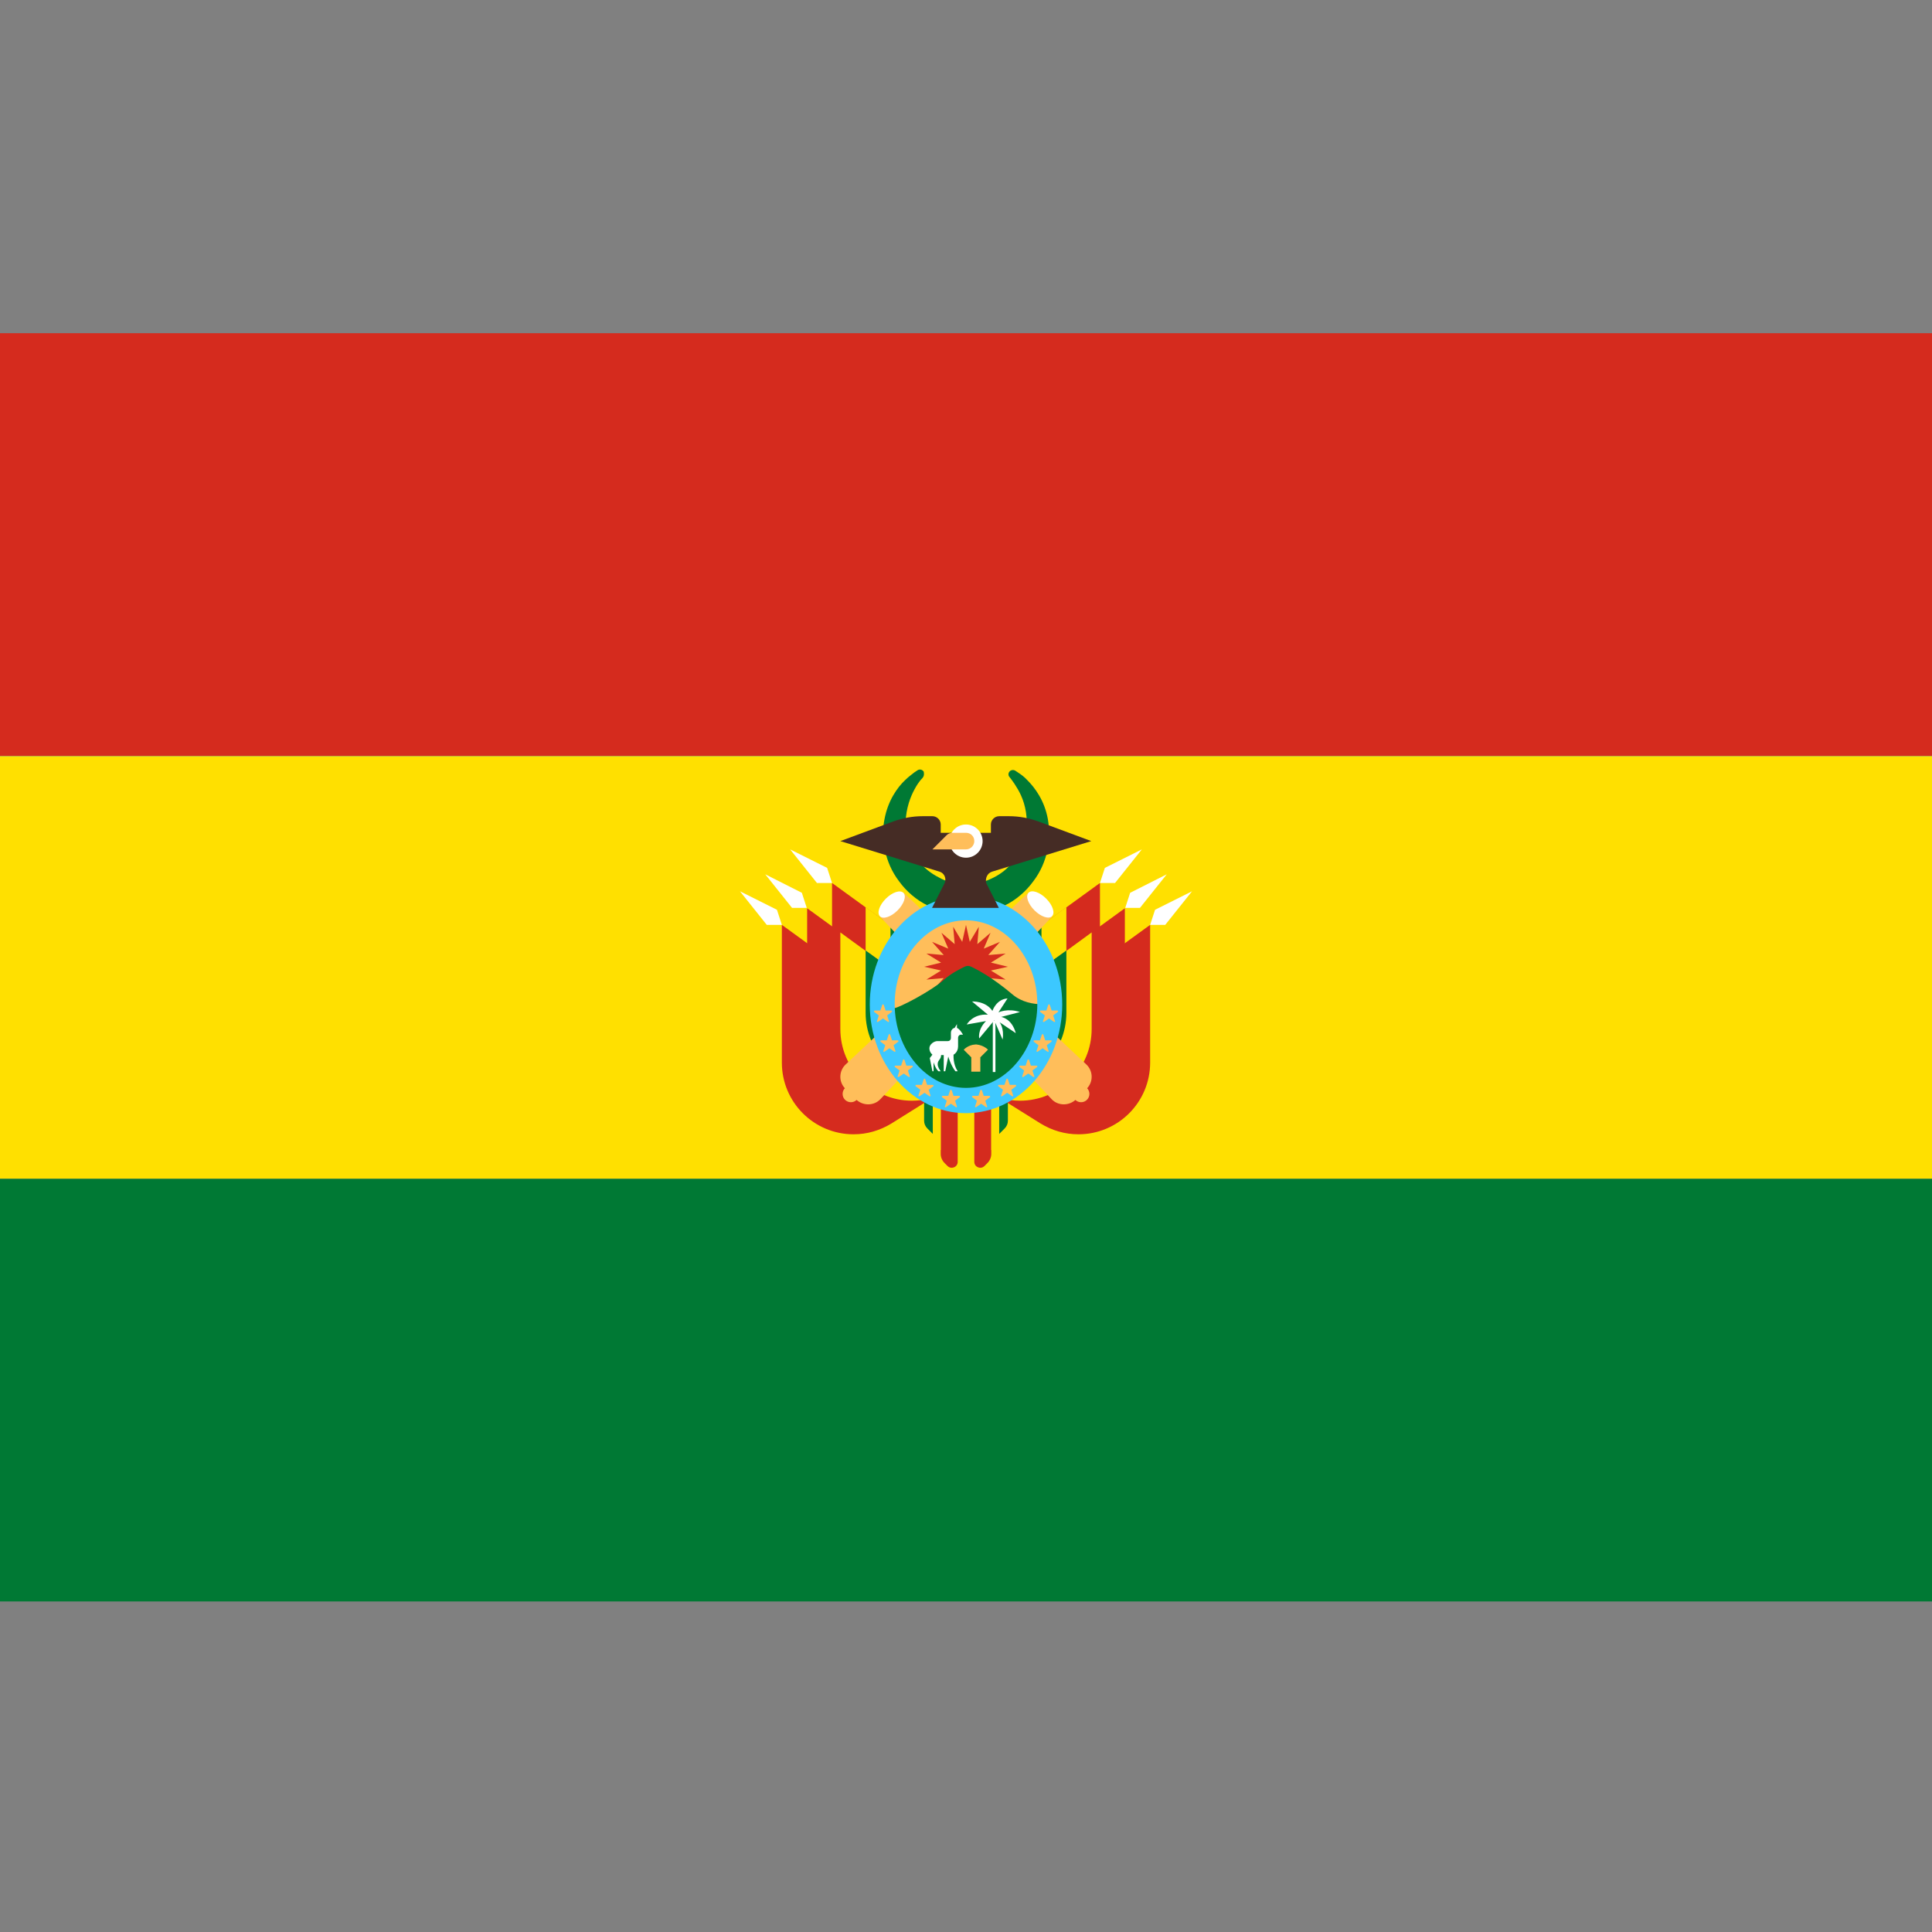 <svg version="1.1" id="Layer_1" xmlns="http://www.w3.org/2000/svg" x="0" y="0" viewBox="0 0 512 512" xml:space="preserve"><rect x="0" y="0" width="512" height="512" fill="#808080" stroke="none"/><style>.st0{fill:#d52b1e}.st1{fill:#ffe000}.st2{fill:#007934}.st3{fill:#fff}.st4{fill:#ffbe5a}</style><path class="st0" d="M0 88.3h512v112H0z"/><path class="st1" d="M0 200.4h512v112H0z"/><path class="st2" d="M0 312.4h512v112H0zM244.6 206s-.2.3-.7.8c-.4.5-.9 1.2-1.5 2.3-1.1 2-2.3 5.1-2.4 8.8 0 1.8.4 4 1 5.7.7 1.9 1.8 3.8 3.2 5.4 1.4 1.7 3.3 2.9 5.3 3.9 1 .5 2.1.8 3.2 1.1.5.2 1.1.2 1.7.3.3.1.6 0 .8.1h.8-.2c.7 0 1.5 0 2.1-.1.5-.1.9-.1 1.5-.3 1.1-.3 2.2-.6 3.2-1.1 2-.9 3.9-2.2 5.3-3.9 1.4-1.6 2.5-3.5 3.2-5.4.6-2 1-3.8 1-5.7 0-3.7-1.2-6.8-2.4-8.8-.6-1-1.1-1.8-1.5-2.3-.4-.5-.6-.8-.6-.8l-.1-.1c-.4-.5-.3-1.2.2-1.6.4-.3.9-.3 1.3-.1l.9.6c.6.4 1.5 1 2.4 2 1.9 1.9 4.5 5.3 5.4 10.3.4 2.4.5 5.2-.1 8.1-.6 2.9-1.8 5.8-3.8 8.4-1.9 2.6-4.5 4.9-7.6 6.4-1.5.8-3.2 1.4-4.9 1.8-.8.2-1.8.3-2.8.5-.9.1-1.5.1-2.2.1h-1.6c-.4 0-.9 0-1.3-.1-.9-.2-1.7-.2-2.6-.5-1.7-.4-3.4-1-4.9-1.8-3.1-1.5-5.7-3.8-7.6-6.4-2-2.6-3.2-5.5-3.8-8.4-.6-3-.6-5.6-.1-8.1.9-4.9 3.4-8.4 5.4-10.3 1-1 1.9-1.6 2.5-2.1l.9-.6c.5-.3 1.2-.2 1.6.4.1.6.1 1.1-.2 1.5z"/><path class="st0" d="M253.8 293.9v14c0 1.4-1.7 2.1-2.7 1.1l-.8-.8c-.6-.6-1-1.5-1-2.4v-11.9h4.5z"/><path class="st1" d="M247.1 291.6v10.1c0 .6.2 1.2.7 1.6l1.5 1.5v-13.3h-2.2z"/><path class="st2" d="M244.9 291.6v5.4c0 .8.3 1.5.9 2.1l1.4 1.4v-8.9h-2.3z"/><path class="st0" d="M258.2 293.9v14c0 1.4 1.7 2.1 2.7 1.1l.8-.8c.6-.6 1-1.5 1-2.4v-11.9h-4.5z"/><path class="st1" d="M264.9 291.6v10.1c0 .6-.2 1.2-.7 1.6l-1.5 1.5v-13.3h2.2z"/><path class="st2" d="M267.1 291.6v5.4c0 .8-.3 1.5-.9 2.1l-1.4 1.4v-8.9h2.3z"/><path class="st0" d="M267.1 251.7l24.4-17.7v36.5c0 10.5-8.5 19-19 19-3.6 0-7-1-10.1-2.9l-13.1-8.2v-26.9l17.8.2z"/><path class="st1" d="M282.6 240.4V266c0 10.5-8.5 19-19 19-1.6 0-3.1-.2-4.6-.6l-9.7-6v-26.9l17.7.3 15.6-11.4z"/><path class="st2" d="M276 245.3v16.5c0 10.5-8.5 19-19 19-1.6 0-3.1-.2-4.6-.6l-3-1.9v-26.9l17.7.3 8.9-6.4z"/><path class="st3" d="M292.8 230l9.8-4.9-7.1 8.9h-4z"/><path class="st0" d="M280.4 262.8l24.4-17.7v36.5c0 10.5-8.5 19-19 19-3.6 0-7-1-10.1-2.9l-13.1-8.2v-26.9l17.8.2z"/><path class="st2" d="M289.3 256.4v16.5c0 10.5-8.5 19-19 19-1.6 0-3.1-.2-4.6-.6l-3-1.9v-26.9l17.7.3 8.9-6.4z"/><path class="st3" d="M306.1 241.1l9.8-4.9-7.1 8.9h-4z"/><path class="st0" d="M273.7 258.4l24.4-17.7v36.5c0 10.5-8.5 19-19 19-3.6 0-7-1-10.1-2.9l-13-8.3v-26.9l17.7.3z"/><path class="st1" d="M289.3 247.1v25.6c0 10.5-8.5 19-19 19-1.6 0-3.1-.2-4.6-.6l-9.7-6v-26.9l17.7.3 15.6-11.4z"/><path class="st2" d="M282.6 251.9v16.5c0 10.5-8.5 19-19 19-1.6 0-3.1-.2-4.6-.6l-3-1.9V258l17.7.3 8.9-6.4z"/><path class="st3" d="M299.5 236.6l9.7-4.9-7.1 8.9h-3.9z"/><path class="st0" d="M244.9 251.7L220.5 234v36.5c0 10.5 8.5 19 19 19 3.6 0 7-1 10.1-2.9l13.1-8.2v-26.9l-17.8.2z"/><path class="st1" d="M229.4 240.4V266c0 10.5 8.5 19 19 19 1.6 0 3.1-.2 4.6-.6l9.7-6v-26.9l-17.7.3-15.6-11.4z"/><path class="st2" d="M236 245.3v16.5c0 10.5 8.5 19 19 19 1.6 0 3.1-.2 4.6-.6l3-1.9v-26.9l-17.7.3-8.9-6.4z"/><path class="st3" d="M219.2 230l-9.8-4.9 7.1 8.9h4z"/><path class="st0" d="M231.6 262.8l-24.4-17.7v36.5c0 10.5 8.5 19 19 19 3.6 0 7-1 10.1-2.9l13.1-8.2v-26.9l-17.8.2z"/><path class="st2" d="M222.7 256.4v16.5c0 10.5 8.5 19 19 19 1.6 0 3.1-.2 4.6-.6l3-1.9v-26.9l-17.7.3-8.9-6.4z"/><path class="st3" d="M205.9 241.1l-9.8-4.9 7.1 8.9h4z"/><path class="st0" d="M238.3 258.4l-24.4-17.7v36.5c0 10.5 8.5 19 19 19 3.6 0 7-1 10.1-2.9l13-8.3v-26.9l-17.7.3z"/><path class="st1" d="M222.7 247.1v25.6c0 10.5 8.5 19 19 19 1.6 0 3.1-.2 4.6-.6l9.7-6v-26.9l-17.7.3-15.6-11.4z"/><path class="st2" d="M229.4 251.9v16.5c0 10.5 8.5 19 19 19 1.6 0 3.1-.2 4.6-.6l3-1.9V258l-17.7.3-8.9-6.4z"/><path class="st4" d="M226.9 291.4l-2.9-2.9c-1.8-1.8-1.7-4.7.1-6.4l48.4-45.5 6.3 6.3-45.5 48.4c-1.7 1.8-4.6 1.8-6.4.1z"/><circle class="st4" cx="225.5" cy="289.9" r="2.2"/><ellipse transform="rotate(-45.001 275.684 239.703)" class="st3" cx="275.7" cy="239.7" rx="2.2" ry="4.4"/><path class="st4" d="M285.1 291.4l2.9-2.9c1.8-1.8 1.7-4.7-.1-6.4l-48.4-45.5-6.3 6.3 45.5 48.4c1.7 1.8 4.6 1.8 6.4.1z"/><circle class="st4" cx="286.5" cy="289.9" r="2.2"/><ellipse transform="rotate(-45.001 236.322 239.705)" class="st3" cx="236.3" cy="239.7" rx="4.4" ry="2.2"/><ellipse class="st4" cx="256" cy="266.1" rx="19.6" ry="23.3"/><path class="st0" d="M256 245.1l1 4.5 2.4-4-.4 4.6 3.5-3-1.8 4.2 4.3-1.8-3.1 3.5 4.6-.4-3.9 2.4 4.5 1.1-4.5 1 3.9 2.4-4.6-.4 3.1 3.5-4.3-1.8 1.8 4.2-3.5-3 .4 4.6-2.4-4-1 4.5-1-4.5-2.4 4 .4-4.6-3.5 3 1.8-4.2-4.3 1.8 3.1-3.5-4.6.4 3.9-2.4-4.5-1 4.5-1.1-3.9-2.4 4.6.4-3.1-3.5 4.3 1.8-1.8-4.2 3.5 3-.4-4.6 2.4 4z"/><path class="st2" d="M280.5 265.7s-7.3 1.9-12.1-2.1c-5.3-4.5-9.3-6.6-11-7.4-.6-.3-1.2-.3-1.8 0-1.2.6-3.5 1.7-5.5 3.5-2.9 2.6-11.9 7.6-13.7 7.6v11l14.1 12.2 16.6-.5 13.4-24.3z"/><path d="M256 295c-14.1 0-25.5-12.9-25.5-28.8s11.4-28.8 25.5-28.8 25.5 12.9 25.5 28.8S270.1 295 256 295zm0-51.1c-10.4 0-18.9 10-18.9 22.2s8.5 22.2 18.9 22.2c10.4 0 18.9-10 18.9-22.2s-8.5-22.2-18.9-22.2z" fill="#3cc8ff"/><path class="st4" d="M252.2 288.9l.5 1.5h1.5c.2 0 .3.3.1.4l-1.2.9.5 1.5c.1.2-.2.3-.3.2l-1.3-.9-1.3.9c-.2.1-.4 0-.3-.2l.5-1.5-1.2-.9c-.2-.1-.1-.4.1-.4h1.5l.5-1.5c0-.1.3-.1.4 0zM245.2 286l.5 1.5h1.5c.2 0 .3.3.1.4l-1.2.9.5 1.5c.1.2-.2.3-.3.2l-1.3-.9-1.3.9c-.2.1-.4 0-.3-.2l.5-1.5-1.2-.9c-.2-.1-.1-.4.1-.4h1.5l.5-1.5c.1-.2.4-.2.4 0zM239.7 280.9l.5 1.5h1.5c.2 0 .3.3.1.4l-1.2.9.5 1.5c.1.2-.2.3-.3.2l-1.3-.9-1.3.9c-.2.1-.4 0-.3-.2l.5-1.5-1.2-.9c-.2-.1-.1-.4.1-.4h1.5l.5-1.5c0-.2.3-.2.4 0zM235.9 274.2l.5 1.5h1.5c.2 0 .3.3.1.4l-1.2.9.5 1.5c.1.2-.2.3-.3.2l-1.3-.9-1.3.9c-.2.1-.4 0-.3-.2l.5-1.5-1.2-.9c-.2-.1-.1-.4.1-.4h1.5l.5-1.5c0-.2.3-.2.4 0zM234.2 266.3l.5 1.5h1.5c.2 0 .3.3.1.4l-1.2.9.5 1.5c.1.2-.2.3-.3.2l-1.3-.9-1.3.9c-.2.1-.4 0-.3-.2l.5-1.5-1.2-.9c-.2-.1-.1-.4.1-.4h1.5l.5-1.5c.1-.2.3-.2.4 0zM259.8 288.9l-.5 1.5h-1.5c-.2 0-.3.3-.1.4l1.2.9-.5 1.5c-.1.2.2.3.3.2l1.3-.9 1.3.9c.2.1.4 0 .3-.2l-.5-1.5 1.2-.9c.2-.1.1-.4-.1-.4h-1.5l-.5-1.5c-.1-.1-.3-.1-.4 0zM266.7 286l-.5 1.5h-1.5c-.2 0-.3.3-.1.4l1.2.9-.5 1.5c-.1.2.2.3.3.2l1.3-.9 1.3.9c.2.1.4 0 .3-.2l-.5-1.5 1.2-.9c.2-.1.1-.4-.1-.4h-1.5l-.5-1.5c0-.2-.3-.2-.4 0zM272.3 280.9l-.5 1.5h-1.5c-.2 0-.3.3-.1.4l1.2.9-.5 1.5c-.1.2.2.3.3.2l1.3-.9 1.3.9c.2.1.4 0 .3-.2l-.5-1.5 1.2-.9c.2-.1.1-.4-.1-.4h-1.5l-.5-1.5c-.1-.2-.3-.2-.4 0zM276.1 274.2l-.5 1.5h-1.5c-.2 0-.3.3-.1.4l1.2.9-.5 1.5c-.1.2.2.3.3.2l1.3-.9 1.3.9c.2.1.4 0 .3-.2l-.5-1.5 1.2-.9c.2-.1.1-.4-.1-.4H277l-.5-1.5c-.1-.2-.3-.2-.4 0zM277.8 266.3l-.5 1.5h-1.5c-.2 0-.3.3-.1.4l1.2.9-.5 1.5c-.1.2.2.3.3.2l1.3-.9 1.3.9c.2.1.4 0 .3-.2l-.5-1.5 1.2-.9c.2-.1.1-.4-.1-.4h-1.5l-.5-1.5c-.1-.2-.3-.2-.4 0z"/><path class="st3" d="M246.4 280.4l.7 3.5h.3v-2.4s.5 1.7 1.3 2.4h.6c-.3-.4-.8-1.1-.8-1.9 0-1.1.9-1.2.9-2.4h.7v4.3h.4l.8-3.9s.7 2.4 1.9 3.9h.6c-.4-.6-1.2-2.1-1.1-4.4 0 0 1.2-.6 1.2-2.2V275c0-.4.3-.8.8-.8h.5s-.8-1.5-1.6-1.8v-1l-.6 1c-.6.1-1 .7-1 1.3v1.4c0 .4-.3.8-.8.8h-2.8c-.8 0-2.1.8-2.1 1.9s.8 1.7.8 1.7l-.7.9z"/><path class="st4" d="M258.8 276.8h-.3c-2 .1-3.1 1.4-3.1 1.4l2 2v3.8h2.4v-3.8l2-2c.2.1-1-1.2-3-1.4z"/><g><path class="st3" d="M263.1 270.5h.7v13.6h-.7z"/><path class="st3" d="M263.5 270.4l-4 4.8s-.5-2.3 1.8-4.6l-5.1.9s1.6-2.9 5.6-2.6l-4.2-3.5s3.6-.2 5.4 2.5c0 0 1-3.1 4-3.3l-2.4 3.7s2.4-1.2 5.7-.1l-5 1.3s2.8.3 3.9 4.3l-4.3-2.9s1.3 1.6.8 4.6l-2.2-5.1zM212.5 236.6l-9.7-4.9 7.1 8.9h3.9z"/></g><path d="M262.9 231l26.3-8.1-14-5.2c-2.5-.9-5.1-1.4-7.8-1.4h-2.6c-1.2 0-2.2 1-2.2 2.2v2.2h-13.3v-2.2c0-1.2-1-2.2-2.2-2.2h-2.6c-2.7 0-5.3.5-7.8 1.4l-14 5.2L249 231c1.3.4 1.9 1.9 1.3 3.1l-3.3 6.5h17.7l-3.3-6.5c-.4-1.2.2-2.7 1.5-3.1z" fill="#452c25"/><circle class="st3" cx="256" cy="222.9" r="4.4"/><path class="st4" d="M258.2 222.9c0 1.2-1 2.2-2.2 2.2h-8.9l3.8-3.8c.4-.4 1-.6 1.6-.6h3.5c1.2 0 2.2.9 2.2 2.2z"/></svg>